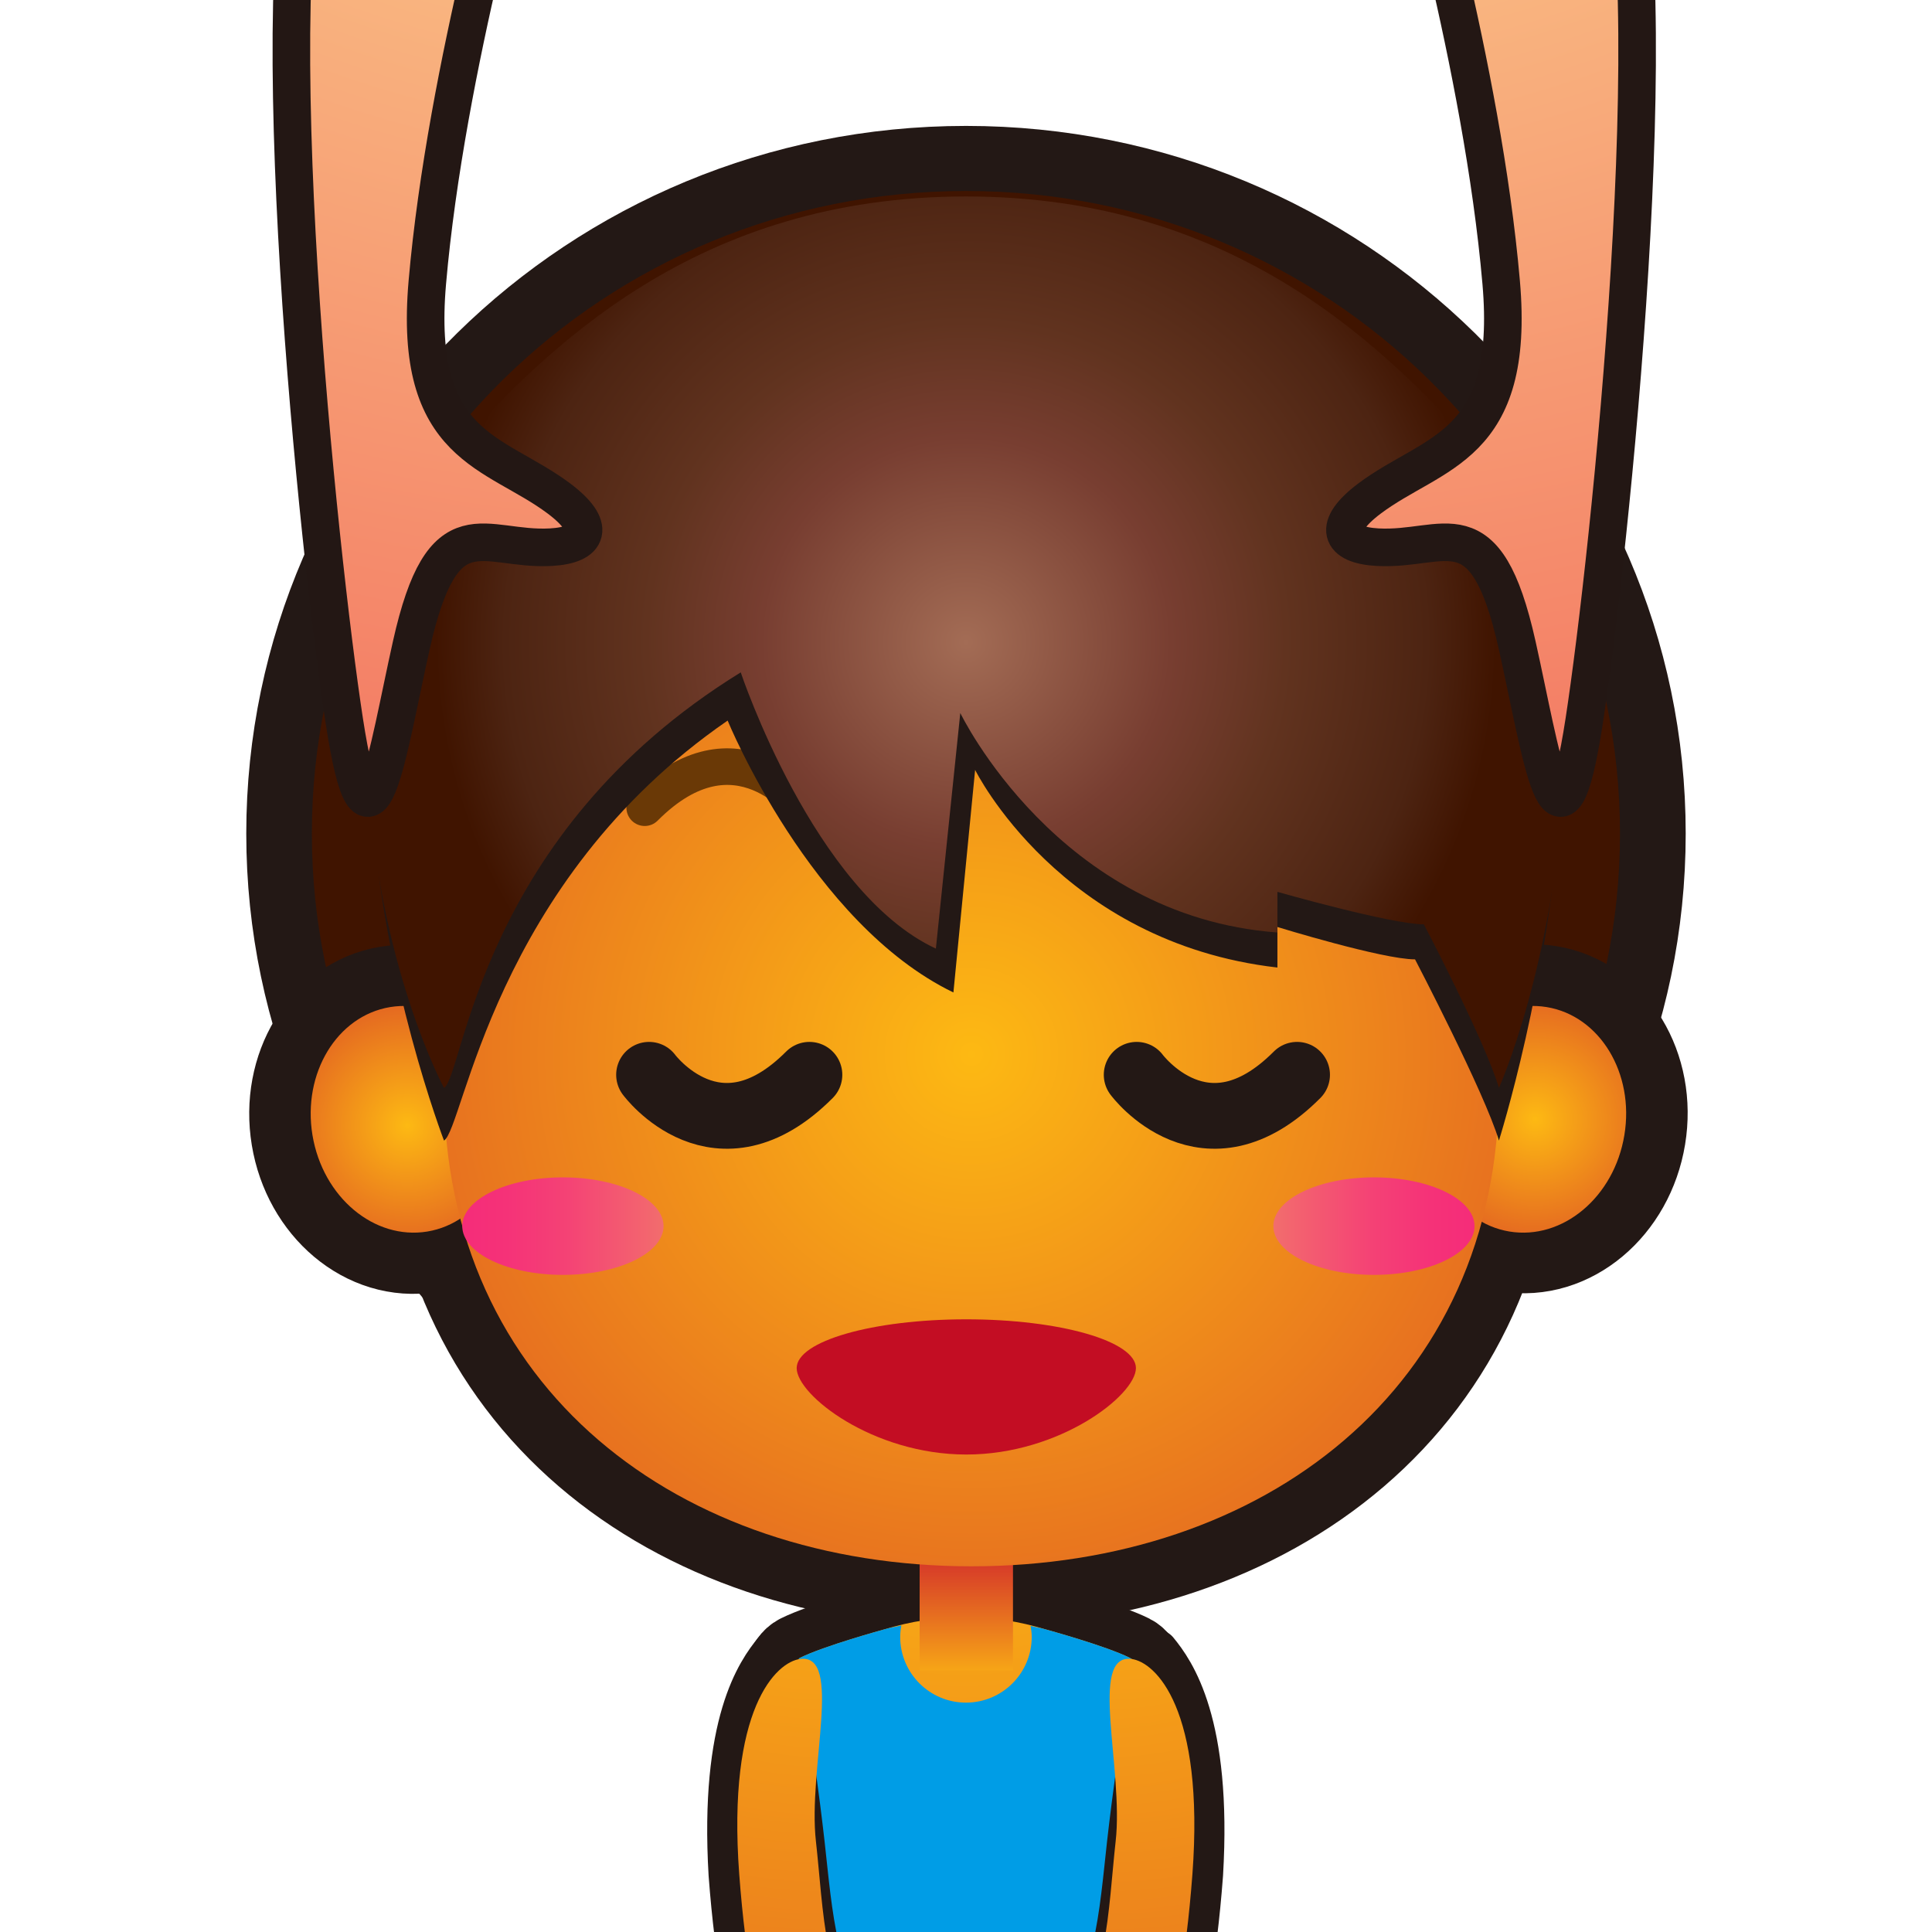 <?xml version="1.0" encoding="iso-8859-1"?>
<!-- Generator: Adobe Illustrator 16.0.0, SVG Export Plug-In . SVG Version: 6.00 Build 0)  -->
<!DOCTYPE svg PUBLIC "-//W3C//DTD SVG 1.1//EN" "http://www.w3.org/Graphics/SVG/1.1/DTD/svg11.dtd">
<svg version="1.1" xmlns="http://www.w3.org/2000/svg" xmlns:xlink="http://www.w3.org/1999/xlink" x="0px" y="0px" width="64px"
	 height="64px" viewBox="0 0 64 64" style="enable-background:new 0 0 64 64;" xml:space="preserve">
<g id="man_x5F_getting_x5F_massage_x28_br_x29_">
	
		<radialGradient id="SVGID_1_" cx="53.078" cy="48.172" r="18.745" gradientTransform="matrix(0.219 0.976 -0.976 0.219 80.099 8.922)" gradientUnits="userSpaceOnUse">
		<stop  offset="0" style="stop-color:#FFF89F"/>
		<stop  offset="1" style="stop-color:#F15F57"/>
	</radialGradient>
	<path style="fill:url(#SVGID_1_);stroke:#231714;stroke-width:2.905;stroke-miterlimit:10;" d="M38.734,74.797
		c2.102-0.393,4.486-1.364,3.939-3.697c-0.535-2.279-3.215-1.995-4.008-1.796c-2.818,0.711-5.336,2.883-6.413,2.908
		c-0.924,0.023-2.117-0.892-2.588-0.519c-0.479,0.381,0.248,4.139,0.925,4.109c0.506-0.021,1.122-0.935,2.077-1.304
		C33.625,74.131,36.848,75.152,38.734,74.797z"/>
	
		<radialGradient id="SVGID_2_" cx="59.935" cy="49.324" r="18.747" gradientTransform="matrix(-0.217 0.976 0.976 0.217 -15.826 2.1)" gradientUnits="userSpaceOnUse">
		<stop  offset="0" style="stop-color:#FFF89F"/>
		<stop  offset="1" style="stop-color:#F15F57"/>
	</radialGradient>
	<path style="fill:url(#SVGID_2_);stroke:#231714;stroke-width:2.905;stroke-miterlimit:10;" d="M25.346,74.803
		c-2.1-0.386-4.488-1.352-3.946-3.688c0.53-2.28,3.211-2.001,4.004-1.803c2.82,0.703,5.341,2.868,6.418,2.891
		c0.926,0.017,2.116-0.899,2.588-0.529c0.48,0.382-0.236,4.143-0.912,4.114c-0.507-0.021-1.127-0.931-2.083-1.298
		C30.455,74.122,27.236,75.154,25.346,74.803z"/>
	<g id="man_x5F_fairy_x28_ye_x29__35_">
		<g id="g155_35_">
			<g id="g153_54_">
				<g id="g142_41_">
					<path id="path26_74_" style="fill:#F09400;stroke:#231815;stroke-width:2.24;stroke-miterlimit:10;" d="M54.721,27.614
						c0,12.326-10.174,22.313-22.719,22.313c-12.553,0-22.724-9.986-22.724-22.313c0-12.328,10.171-22.323,22.724-22.323
						C44.547,5.291,54.721,15.286,54.721,27.614z"/>
					
						<radialGradient id="path41_1_" cx="318.998" cy="-319.368" r="0.732" gradientTransform="matrix(1 0 0 -1 -274 -298)" gradientUnits="userSpaceOnUse">
						<stop  offset="0" style="stop-color:#A36C55"/>
						<stop  offset="0.387" style="stop-color:#783E31"/>
						<stop  offset="0.603" style="stop-color:#61331F"/>
						<stop  offset="0.87" style="stop-color:#4D2412"/>
						<stop  offset="1" style="stop-color:#401400"/>
					</radialGradient>
					<path id="path41_54_" style="fill:url(#path41_1_);" d="M53.664,27.614C53.664,39.37,43.963,48.89,32,48.89
						c-11.969,0-21.669-9.52-21.669-21.275c0-11.757,9.7-21.288,21.669-21.288C43.963,6.326,53.664,15.857,53.664,27.614z"/>
					<path id="path43_61_" style="fill:#48140F;stroke:#231815;stroke-width:4.04;stroke-miterlimit:10;" d="M49.654,36.038
						c0,9.976-7.826,15.848-17.475,15.848c-9.649,0-17.472-5.872-17.472-15.848c0-9.981,7.824-18.074,17.472-18.074
						C41.828,17.964,49.654,26.057,49.654,36.038z"/>
					
						<ellipse id="ellipse45_37_" transform="matrix(0.163 -0.987 0.987 0.163 5.79 80.976)" style="fill:none;stroke:#231815;stroke-width:4.04;stroke-miterlimit:10;" cx="50.616" cy="37.076" rx="3.771" ry="3.234"/>
					
						<radialGradient id="path52_1_" cx="379.949" cy="-286.702" r="6.361" gradientTransform="matrix(0.987 0.163 0.163 -0.987 -277.422 -307.826)" gradientUnits="userSpaceOnUse">
						<stop  offset="0" style="stop-color:#FDB913"/>
						<stop  offset="1" style="stop-color:#D63929"/>
					</radialGradient>
					<path id="path52_43_" style="fill:url(#path52_1_);" d="M53.809,37.604c-0.338,2.055-2.045,3.482-3.807,3.192
						c-1.762-0.292-2.914-2.191-2.57-4.247c0.338-2.054,2.043-3.477,3.805-3.188C52.998,33.651,54.15,35.555,53.809,37.604z"/>
					
						<ellipse id="ellipse54_58_" transform="matrix(0.163 0.987 -0.987 0.163 47.915 17.671)" style="fill:none;stroke:#231815;stroke-width:4.04;stroke-miterlimit:10;" cx="13.542" cy="37.077" rx="3.771" ry="3.234"/>
					
						<radialGradient id="path61_1_" cx="-158.866" cy="-375.885" r="6.362" gradientTransform="matrix(-0.987 0.163 -0.163 -0.987 -204.576 -307.826)" gradientUnits="userSpaceOnUse">
						<stop  offset="0" style="stop-color:#FDB913"/>
						<stop  offset="1" style="stop-color:#D63929"/>
					</radialGradient>
					<path id="path61_40_" style="fill:url(#path61_1_);" d="M10.351,37.604c0.342,2.055,2.045,3.482,3.806,3.192
						c1.762-0.292,2.913-2.191,2.572-4.247c-0.339-2.054-2.042-3.477-3.806-3.188C11.164,33.651,10.012,35.555,10.351,37.604z"/>
					
						<path id="path34-7-5_490_" style="fill:#4C0A02;stroke:#231815;stroke-width:2.905;stroke-linecap:round;stroke-linejoin:round;stroke-miterlimit:10;" d="
						M37.42,57.723c0.389-0.466,0.781-2.416,0-2.808c-0.779-0.39-2.766-0.935-2.766-0.935c-1.784-0.547-3.596-0.547-5.378,0
						c0,0-1.988,0.545-2.769,0.935c-0.777,0.392-0.39,2.34,0,2.808c0,0,0.702,5.612-0.777,11.38c0,0,2.258,2.648,6.235,2.648
						c3.974,0,6.236-2.648,6.236-2.648C36.721,63.335,37.42,57.723,37.42,57.723z"/>
					
						<radialGradient id="path34-7-5_1_" cx="305.906" cy="-343.993" r="47.654" gradientTransform="matrix(1 0 0 -1 -274 -298)" gradientUnits="userSpaceOnUse">
						<stop  offset="0" style="stop-color:#FDB913"/>
						<stop  offset="1" style="stop-color:#D63929"/>
					</radialGradient>
					<path id="path34-7-5_489_" style="fill:url(#path34-7-5_1_);" d="M37.42,57.723c0.389-0.466,0.781-2.416,0-2.808
						c-0.779-0.39-2.766-0.935-2.766-0.935c-1.784-0.547-3.596-0.547-5.378,0c0,0-1.988,0.545-2.769,0.935
						c-0.777,0.392-0.39,2.34,0,2.808c0,0,0.702,5.612-0.777,11.38c0,0,2.258,2.36,6.235,2.36c3.974,0,6.236-2.36,6.236-2.36
						C36.721,63.335,37.42,57.723,37.42,57.723z"/>
					<linearGradient id="rect97_1_" gradientUnits="userSpaceOnUse" x1="32.011" y1="56" x2="32.011" y2="51.747">
						<stop  offset="0" style="stop-color:#FDB913"/>
						<stop  offset="1" style="stop-color:#D63929"/>
					</linearGradient>
					<rect id="rect97_26_" x="30.464" y="50.825" style="fill:url(#rect97_1_);" width="3.092" height="4.509"/>
					
						<radialGradient id="path119_1_" cx="306.181" cy="-332.925" r="32.014" gradientTransform="matrix(1 0 0 -1 -274 -298)" gradientUnits="userSpaceOnUse">
						<stop  offset="0" style="stop-color:#FDB913"/>
						<stop  offset="1" style="stop-color:#D63929"/>
					</radialGradient>
					<path id="path119_50_" style="fill:url(#path119_1_);" d="M49.654,36.038c0,9.976-7.826,15.848-17.475,15.848
						c-9.649,0-17.472-5.872-17.472-15.848c0-9.981,7.824-18.074,17.472-18.074C41.828,17.964,49.654,26.057,49.654,36.038z"/>
					
						<path id="path121_46_" style="fill:none;stroke:#A4414A;stroke-width:1.212;stroke-linecap:round;stroke-linejoin:round;stroke-miterlimit:10;" d="
						M42.953,26.756c0,0-2.258-3.061-5.309,0"/>
					
						<path id="path123_121_" style="fill:none;stroke:#6A3906;stroke-width:1.212;stroke-linecap:round;stroke-linejoin:round;stroke-miterlimit:10;" d="
						M26.667,26.756c0,0-2.262-3.061-5.31,0"/>
					
						<path id="path123_120_" style="fill:none;stroke:#231815;stroke-width:2.179;stroke-linecap:round;stroke-linejoin:round;stroke-miterlimit:10;" d="
						M37.654,35.604c0,0,2.264,3.061,5.313,0"/>
					
						<path id="path123_119_" style="fill:none;stroke:#231815;stroke-width:2.179;stroke-linecap:round;stroke-linejoin:round;stroke-miterlimit:10;" d="
						M21.501,35.604c0,0,2.263,3.061,5.312,0"/>
					<path id="path125_55_" style="fill:#231815;" d="M14.708,37.783c0,0-2.046-5.323-2.383-11.115
						c-0.231-4.071-0.73-6.689,2.505-10.326c3.308-3.723,8.281-8.671,17.17-8.671c8.885,0,13.862,4.948,17.172,8.671
						c3.232,3.637,2.732,6.253,2.502,10.324c-0.336,5.794-2.02,11.116-2.02,11.116c-0.473-1.584-2.779-6.002-2.779-6.002
						c-1.078,0-4.559-1.072-4.559-1.072v1.343c-7.199-0.828-10.014-6.548-10.014-6.548l-0.719,7.374
						c-4.729-2.288-7.479-9.007-7.479-9.007C16.325,29.226,15.366,37.388,14.708,37.783z"/>
					
						<radialGradient id="path140_1_" cx="305.999" cy="-319.273" r="17.567" gradientTransform="matrix(1 0 0 -1 -274 -298)" gradientUnits="userSpaceOnUse">
						<stop  offset="0" style="stop-color:#A36C55"/>
						<stop  offset="0.387" style="stop-color:#783E31"/>
						<stop  offset="0.603" style="stop-color:#61331F"/>
						<stop  offset="0.87" style="stop-color:#4D2412"/>
						<stop  offset="1" style="stop-color:#401400"/>
					</radialGradient>
					<path id="path140_36_" style="fill:url(#path140_1_);" d="M14.708,36.038c0,0-2.209-4.08-2.549-10.534
						c-0.236-4.537-0.564-6.688,2.671-10.325c3.308-3.722,8.281-8.671,17.17-8.671c8.885,0,13.862,4.949,17.172,8.67
						c3.232,3.638,2.904,5.788,2.668,10.325c-0.338,6.455-2.186,10.534-2.186,10.534c-0.473-1.583-2.488-5.418-2.488-5.418
						c-1.078,0-4.85-1.075-4.85-1.075v1.346c-7.273-0.539-10.505-7.271-10.505-7.271l-0.809,7.805
						c-4.041-1.879-6.464-9.151-6.464-9.151C15.839,27.634,15.366,35.643,14.708,36.038z"/>
				</g>
			</g>
		</g>
		<g id="g213_276_">
			
				<linearGradient id="ellipse170_1_" gradientUnits="userSpaceOnUse" x1="316.182" y1="-338.617" x2="322.846" y2="-338.617" gradientTransform="matrix(1 0 0 -1 -274 -298)">
				<stop  offset="0" style="stop-color:#F26D6D"/>
				<stop  offset="0.156" style="stop-color:#F35E70"/>
				<stop  offset="0.486" style="stop-color:#F44275"/>
				<stop  offset="0.778" style="stop-color:#F53278"/>
				<stop  offset="1" style="stop-color:#F52C79"/>
			</linearGradient>
			<ellipse id="ellipse170_34_" style="fill:url(#ellipse170_1_);" cx="45.514" cy="40.617" rx="3.332" ry="1.615"/>
			
				<linearGradient id="ellipse185_1_" gradientUnits="userSpaceOnUse" x1="-229.981" y1="-338.617" x2="-223.314" y2="-338.617" gradientTransform="matrix(-1 0 0 -1 -208 -298)">
				<stop  offset="0" style="stop-color:#F26D6D"/>
				<stop  offset="0.156" style="stop-color:#F35E70"/>
				<stop  offset="0.486" style="stop-color:#F44275"/>
				<stop  offset="0.778" style="stop-color:#F53278"/>
				<stop  offset="1" style="stop-color:#F52C79"/>
			</linearGradient>
			<ellipse id="ellipse185_68_" style="fill:url(#ellipse185_1_);" cx="18.647" cy="40.617" rx="3.334" ry="1.615"/>
			<path id="ellipse185_67_" style="fill:#C30D23;" d="M32.01,43.704c3.103,0,5.619,0.724,5.619,1.616
				c0,0.892-2.516,2.863-5.619,2.863c-3.104,0-5.619-1.972-5.619-2.863C26.391,44.428,28.907,43.704,32.01,43.704z"/>
		</g>
		
			<path id="line200_34_" style="fill:none;stroke:#026091;stroke-width:1.207;stroke-linecap:round;stroke-linejoin:round;stroke-miterlimit:10;" d="
			M30.927,76.005"/>
	</g>
	<g>
		<path style="fill:#009DE6;" d="M37.42,57.723c0.389-0.466,0.781-2.416,0-2.808c-0.779-0.39-2.766-0.935-2.766-0.935
			c-0.17-0.052-0.342-0.075-0.512-0.118c0.018,0.118,0.035,0.237,0.035,0.362c0,1.202-0.975,2.178-2.178,2.178
			c-1.203,0-2.179-0.976-2.179-2.178c0-0.13,0.016-0.256,0.039-0.378c-0.195,0.046-0.391,0.073-0.584,0.134
			c0,0-1.988,0.545-2.769,0.935c-0.777,0.392-0.39,2.34,0,2.808c0,0,0.702,5.612-0.777,11.38c0,0,2.258,2.36,6.235,2.36
			c3.974,0,6.236-2.36,6.236-2.36C36.721,63.335,37.42,57.723,37.42,57.723z"/>
	</g>
	
		<radialGradient id="SVGID_3_" cx="53.078" cy="48.172" r="18.745" gradientTransform="matrix(0.219 0.976 -0.976 0.219 80.099 8.922)" gradientUnits="userSpaceOnUse">
		<stop  offset="0" style="stop-color:#FFF89F"/>
		<stop  offset="1" style="stop-color:#F15F57"/>
	</radialGradient>
	<path style="fill:url(#SVGID_3_);stroke:#231815;stroke-width:1.452;stroke-miterlimit:10;" d="M38.734,74.797
		c2.102-0.393,4.486-1.364,3.939-3.697c-0.535-2.279-3.215-1.995-4.008-1.796c-2.818,0.711-5.336,2.883-6.413,2.908
		c-0.924,0.023-2.117-0.892-2.588-0.519c-0.479,0.381,0.248,4.139,0.925,4.109c0.506-0.021,1.122-0.935,2.077-1.304
		C33.625,74.131,36.848,75.152,38.734,74.797z"/>
	
		<radialGradient id="SVGID_4_" cx="53.078" cy="48.172" r="18.745" gradientTransform="matrix(0.219 0.976 -0.976 0.219 80.099 8.922)" gradientUnits="userSpaceOnUse">
		<stop  offset="0" style="stop-color:#FDB913"/>
		<stop  offset="1" style="stop-color:#D63929"/>
	</radialGradient>
	<path style="fill:url(#SVGID_4_);" d="M38.734,74.797c2.102-0.393,4.486-1.364,3.939-3.697c-0.535-2.279-3.215-1.995-4.008-1.796
		c-2.818,0.711-5.336,2.883-6.413,2.908c-0.924,0.023-2.117-0.892-2.588-0.519c-0.479,0.381,0.248,4.139,0.925,4.109
		c0.506-0.021,1.122-0.935,2.077-1.304C33.625,74.131,36.848,75.152,38.734,74.797z"/>
	<path style="fill:#595757;" d="M34.436,71.212c1.189-0.678,2.656-1.517,4.23-1.908c0.791-0.196,3.471-0.477,4.002,1.804
		c0.541,2.336-1.846,3.303-3.945,3.688c-1.043,0.194-2.477-0.03-3.723-0.212L34.436,71.212z"/>
	
		<radialGradient id="path196_1_" cx="46.986" cy="55.167" r="9.455" gradientTransform="matrix(0.331 1.471 -0.839 0.189 68.43 -6.795)" gradientUnits="userSpaceOnUse">
		<stop  offset="0" style="stop-color:#FDB913"/>
		<stop  offset="1" style="stop-color:#D63929"/>
	</radialGradient>
	<path id="path196_146_" style="fill:url(#path196_1_);" d="M29.833,73.323c0.229-0.304,0.998,0.306,1.117,1.613
		c0.07,0.784-0.252,1.224-0.508,1.096C30.175,75.9,29.669,73.536,29.833,73.323z"/>
	
		<radialGradient id="path196_2_" cx="51.073" cy="57.739" r="9.447" gradientTransform="matrix(0.219 0.976 -0.976 0.219 80.099 8.922)" gradientUnits="userSpaceOnUse">
		<stop  offset="0" style="stop-color:#FDB913"/>
		<stop  offset="1" style="stop-color:#D63929"/>
	</radialGradient>
	<path id="path196_145_" style="fill:url(#path196_2_);" d="M29.379,71.522c0.293-0.233,1.104,0.104,1.099,0.991
		c-0.003,0.529-0.418,0.867-0.694,0.807C29.495,73.259,29.168,71.688,29.379,71.522z"/>
	<g>
		
			<radialGradient id="SVGID_5_" cx="59.935" cy="49.324" r="18.747" gradientTransform="matrix(-0.217 0.976 0.976 0.217 -15.826 2.1)" gradientUnits="userSpaceOnUse">
			<stop  offset="0" style="stop-color:#FFF89F"/>
			<stop  offset="1" style="stop-color:#F15F57"/>
		</radialGradient>
		<path style="fill:url(#SVGID_5_);stroke:#231815;stroke-width:1.452;stroke-miterlimit:10;" d="M25.346,74.803
			c-2.1-0.386-4.488-1.352-3.946-3.688c0.53-2.28,3.211-2.001,4.004-1.803c2.82,0.703,5.341,2.868,6.418,2.891
			c0.926,0.017,2.116-0.899,2.588-0.529c0.48,0.382-0.236,4.143-0.912,4.114c-0.507-0.021-1.127-0.931-2.083-1.298
			C30.455,74.122,27.236,75.154,25.346,74.803z"/>
	</g>
	<g>
		
			<radialGradient id="SVGID_6_" cx="59.935" cy="49.324" r="18.747" gradientTransform="matrix(-0.217 0.976 0.976 0.217 -15.826 2.1)" gradientUnits="userSpaceOnUse">
			<stop  offset="0" style="stop-color:#FDB913"/>
			<stop  offset="1" style="stop-color:#D63929"/>
		</radialGradient>
		<path style="fill:url(#SVGID_6_);" d="M25.346,74.803c-2.1-0.386-4.488-1.352-3.946-3.688c0.53-2.28,3.211-2.001,4.004-1.803
			c2.82,0.703,5.341,2.868,6.418,2.891c0.926,0.017,2.116-0.899,2.588-0.529c0.48,0.382-0.236,4.143-0.912,4.114
			c-0.507-0.021-1.127-0.931-2.083-1.298C30.455,74.122,27.236,75.154,25.346,74.803z"/>
		
			<radialGradient id="path196_3_" cx="51.541" cy="55.145" r="9.456" gradientTransform="matrix(-0.327 1.472 0.84 0.186 -3.062 -13.409)" gradientUnits="userSpaceOnUse">
			<stop  offset="0" style="stop-color:#FDB913"/>
			<stop  offset="1" style="stop-color:#D63929"/>
		</radialGradient>
		<path id="path196_144_" style="fill:url(#path196_3_);" d="M34.246,73.303c-0.232-0.3-0.998,0.313-1.113,1.621
			c-0.066,0.783,0.256,1.219,0.51,1.094C33.912,75.884,34.41,73.52,34.246,73.303z"/>
		
			<radialGradient id="path196_4_" cx="57.929" cy="58.898" r="9.438" gradientTransform="matrix(-0.217 0.976 0.976 0.217 -15.826 2.1)" gradientUnits="userSpaceOnUse">
			<stop  offset="0" style="stop-color:#FDB913"/>
			<stop  offset="1" style="stop-color:#D63929"/>
		</radialGradient>
		<path id="path196_143_" style="fill:url(#path196_4_);" d="M34.695,71.502c-0.293-0.23-1.104,0.107-1.096,0.995
			c0.006,0.53,0.418,0.868,0.697,0.806C34.584,73.238,34.906,71.668,34.695,71.502z"/>
	</g>
	<path style="fill:#595757;" d="M29.631,71.218c-1.188-0.676-2.656-1.516-4.228-1.906c-0.793-0.198-3.474-0.478-4.004,1.803
		c-0.542,2.337,1.847,3.303,3.946,3.688c1.041,0.194,2.476-0.03,3.723-0.212L29.631,71.218z"/>
	
		<path id="path30-2_462_" style="fill:none;stroke:#231815;stroke-width:1.452;stroke-linecap:round;stroke-linejoin:round;stroke-miterlimit:10;" d="
		M37.393,61.091c-0.244,2.173-0.416,5.063-1.914,6.037c-1.816,1.18-1.906,1.634-1.771,2.044c0.387,1.157,1.633-0.093,3.723-0.183
		c0.861-0.091,1.914-1.012,2.359-6.899c0.297-5.024-0.938-6.718-1.482-7.383C38.307,54.707,37.756,57.884,37.393,61.091z"/>
	
		<radialGradient id="path30-2_1_" cx="313.65" cy="-344.129" r="40.528" gradientTransform="matrix(-0.839 0.545 -0.545 -0.839 112.301 -412.388)" gradientUnits="userSpaceOnUse">
		<stop  offset="0" style="stop-color:#FDB913"/>
		<stop  offset="1" style="stop-color:#D63929"/>
	</radialGradient>
	<path id="path30-2_461_" style="fill:url(#path30-2_1_);" d="M36.957,61c-0.244,2.173-0.27,5.153-1.768,6.128
		c-1.816,1.18-1.908,1.634-1.771,2.044c0.387,1.157,1.635-0.093,3.723-0.183c0.861-0.091,1.912-1.012,2.359-6.899
		c0.408-5.492-1.225-7.035-2.02-7.135C36.051,54.776,37.23,58.596,36.957,61z"/>
	
		<path id="path30-2_460_" style="fill:none;stroke:#231815;stroke-width:1.452;stroke-linecap:round;stroke-linejoin:round;stroke-miterlimit:10;" d="
		M26.595,61.091c0.245,2.173,0.415,5.063,1.915,6.037c1.814,1.18,1.905,1.634,1.77,2.044c-0.386,1.157-1.634-0.093-3.722-0.183
		c-0.862-0.091-1.913-1.012-2.36-6.899c-0.296-5.024,0.938-6.718,1.482-7.383C25.68,54.707,26.232,57.884,26.595,61.091z"/>
	
		<radialGradient id="path30-2_2_" cx="308.154" cy="-347.701" r="40.528" gradientTransform="matrix(0.839 0.545 0.545 -0.839 -41.76 -412.388)" gradientUnits="userSpaceOnUse">
		<stop  offset="0" style="stop-color:#FDB913"/>
		<stop  offset="1" style="stop-color:#D63929"/>
	</radialGradient>
	<path id="path30-2_459_" style="fill:url(#path30-2_2_);" d="M27.029,61c0.246,2.173,0.271,5.153,1.771,6.128
		c1.815,1.18,1.906,1.634,1.771,2.044c-0.386,1.157-1.635-0.093-3.723-0.183c-0.862-0.091-1.913-1.012-2.36-6.899
		c-0.407-5.492,1.226-7.035,2.021-7.135C27.936,54.776,26.756,58.596,27.029,61z"/>
	<radialGradient id="SVGID_7_" cx="22.619" cy="-29.972" r="69.711" gradientUnits="userSpaceOnUse">
		<stop  offset="0" style="stop-color:#FFF89F"/>
		<stop  offset="1" style="stop-color:#F15F57"/>
	</radialGradient>
	<path style="fill:url(#SVGID_7_);stroke:#231714;stroke-width:1.245;stroke-miterlimit:10;" d="M10.419-6.214
		c-1.867,5.604,0.156,24.698,0.986,30.094c0.83,5.396,1.409,1.128,2.22-2.504c1.053-4.719,2.375-3.125,4.625-3.25
		c1.261-0.07,1.509-0.679,0.264-1.614c-2.121-1.59-4.839-1.643-4.358-7.16c0.622-7.16,3.112-15.565,3.112-15.565H10.419z"/>
	
		<radialGradient id="SVGID_8_" cx="-12.282" cy="-29.972" r="69.711" gradientTransform="matrix(-1 0 0 1 28.983 0)" gradientUnits="userSpaceOnUse">
		<stop  offset="0" style="stop-color:#FFF89F"/>
		<stop  offset="1" style="stop-color:#F15F57"/>
	</radialGradient>
	<path style="fill:url(#SVGID_8_);stroke:#231714;stroke-width:1.245;stroke-miterlimit:10;" d="M53.465-6.214
		c1.867,5.604-0.156,24.698-0.986,30.094c-0.83,5.396-1.409,1.128-2.22-2.504c-1.054-4.719-2.375-3.125-4.625-3.25
		c-1.261-0.07-1.509-0.679-0.264-1.614c2.121-1.59,4.839-1.643,4.358-7.16c-0.622-7.16-3.112-15.565-3.112-15.565H53.465z"/>
</g>
<g id="Layer_1">
</g>
</svg>
